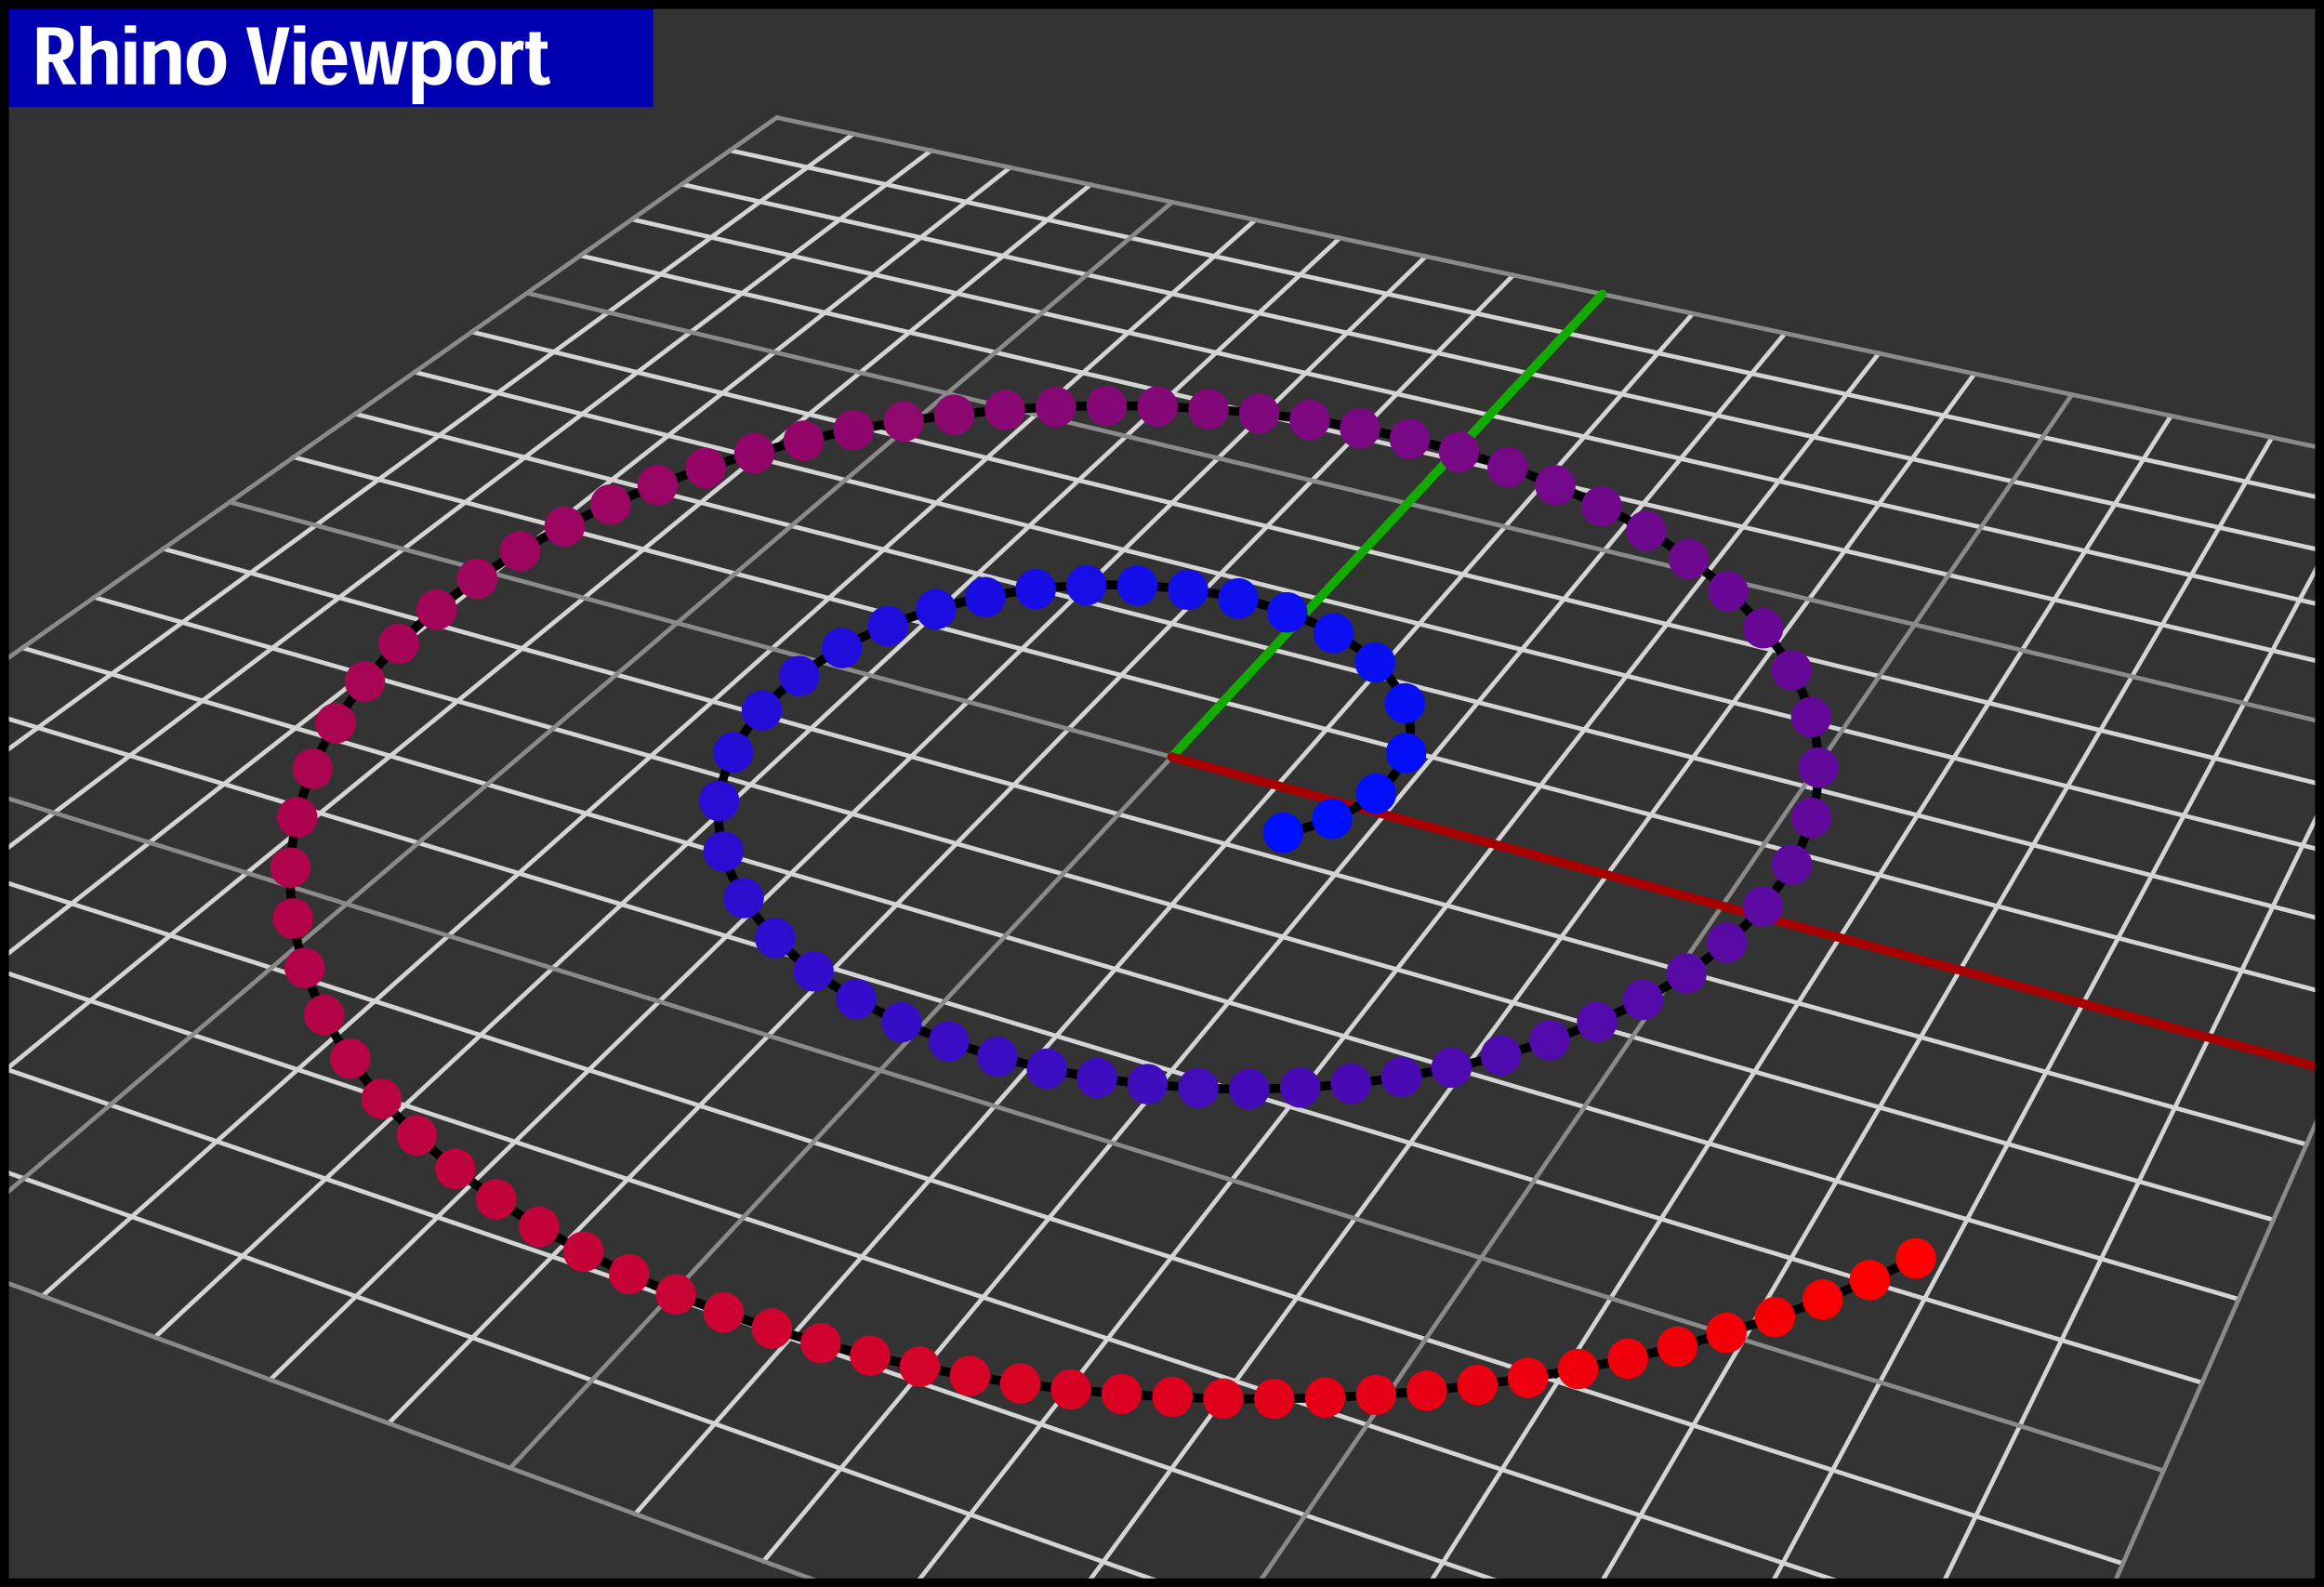 <?xml version="1.0" encoding="utf-8"?>
<!-- Generator: Adobe Illustrator 14.0.0, SVG Export Plug-In . SVG Version: 6.00 Build 43363)  -->
<!DOCTYPE svg PUBLIC "-//W3C//DTD SVG 1.1//EN" "http://www.w3.org/Graphics/SVG/1.1/DTD/svg11.dtd">
<svg version="1.1" xmlns="http://www.w3.org/2000/svg" xmlns:xlink="http://www.w3.org/1999/xlink" x="0px" y="0px"
	 width="521.28px" height="356px" viewBox="0 0 521.28 356" enable-background="new 0 0 521.28 356" xml:space="preserve">
<rect x="0" y="0" width="521.28" height="356" fill="#333333" stroke="none"/>
<g id="BackBuffer" display="none">
</g>
<g id="Viewport_x5F_BG">
	<g>
		
			<line fill-rule="evenodd" clip-rule="evenodd" fill="none" stroke="#D4D4D4" stroke-linecap="round" stroke-linejoin="round" x1="65.88" y1="102.53" x2="520.28" y2="222.29"/>
		
			<line fill-rule="evenodd" clip-rule="evenodd" fill="none" stroke="#D4D4D4" stroke-linecap="round" stroke-linejoin="round" x1="397.56" y1="354.91" x2="520.28" y2="126.19"/>
		
			<line fill-rule="evenodd" clip-rule="evenodd" fill="none" stroke="#D4D4D4" stroke-linecap="round" stroke-linejoin="round" x1="163.75" y1="33.73" x2="520.28" y2="111.62"/>
		
			<line fill-rule="evenodd" clip-rule="evenodd" fill="none" stroke="#D4D4D4" stroke-linecap="round" stroke-linejoin="round" x1="152.94" y1="41.33" x2="520.28" y2="123.34"/>
		
			<line fill-rule="evenodd" clip-rule="evenodd" fill="none" stroke="#D4D4D4" stroke-linecap="round" stroke-linejoin="round" x1="141.76" y1="49.19" x2="520.28" y2="135.58"/>
		
			<line fill-rule="evenodd" clip-rule="evenodd" fill="none" stroke="#D4D4D4" stroke-linecap="round" stroke-linejoin="round" x1="130.2" y1="57.32" x2="520.28" y2="148.38"/>
		
			<line fill-rule="evenodd" clip-rule="evenodd" fill="none" stroke="#D4D4D4" stroke-linecap="round" stroke-linejoin="round" x1="435.93" y1="354.91" x2="520.28" y2="181.841"/>
		
			<line fill-rule="evenodd" clip-rule="evenodd" fill="none" stroke="#D4D4D4" stroke-linecap="round" stroke-linejoin="round" x1="105.84" y1="74.44" x2="520.28" y2="175.82"/>
		
			<line fill-rule="evenodd" clip-rule="evenodd" fill="none" stroke="#D4D4D4" stroke-linecap="round" stroke-linejoin="round" x1="93" y1="83.46" x2="520.28" y2="190.551"/>
		
			<line fill-rule="evenodd" clip-rule="evenodd" fill="none" stroke="#D4D4D4" stroke-linecap="round" stroke-linejoin="round" x1="79.69" y1="92.82" x2="520.28" y2="206.021"/>
		
			<line fill-rule="evenodd" clip-rule="evenodd" fill="none" stroke="#D4D4D4" stroke-linecap="round" stroke-linejoin="round" x1="205.69" y1="354.91" x2="421.44" y2="79.25"/>
		
			<line fill-rule="evenodd" clip-rule="evenodd" fill="none" stroke="#D4D4D4" stroke-linecap="round" stroke-linejoin="round" x1="1" y1="218.06" x2="413.081" y2="354.91"/>
		
			<line fill-rule="evenodd" clip-rule="evenodd" fill="none" stroke="#D4D4D4" stroke-linecap="round" stroke-linejoin="round" x1="1" y1="239.66" x2="336.78" y2="354.91"/>
		
			<line fill-rule="evenodd" clip-rule="evenodd" fill="none" stroke="#D4D4D4" stroke-linecap="round" stroke-linejoin="round" x1="359.19" y1="354.91" x2="509.61" y2="98.11"/>
		
			<line fill-rule="evenodd" clip-rule="evenodd" fill="none" stroke="#D4D4D4" stroke-linecap="round" stroke-linejoin="round" x1="320.81" y1="354.91" x2="486.959" y2="93.27"/>
		
			<line fill-rule="evenodd" clip-rule="evenodd" fill="none" stroke="#D4D4D4" stroke-linecap="round" stroke-linejoin="round" x1="1" y1="262.75" x2="260.48" y2="354.91"/>
		
			<line fill-rule="evenodd" clip-rule="evenodd" fill="none" stroke="#D4D4D4" stroke-linecap="round" stroke-linejoin="round" x1="244.07" y1="354.91" x2="442.879" y2="83.84"/>
		
			<line fill-rule="evenodd" clip-rule="evenodd" fill="none" stroke="#D4D4D4" stroke-linecap="round" stroke-linejoin="round" x1="1" y1="160.96" x2="493.93" y2="310.12"/>
		
			<line fill-rule="evenodd" clip-rule="evenodd" fill="none" stroke="#D4D4D4" stroke-linecap="round" stroke-linejoin="round" x1="1" y1="240.15" x2="244.58" y2="41.42"/>
		
			<line fill-rule="evenodd" clip-rule="evenodd" fill="none" stroke="#D4D4D4" stroke-linecap="round" stroke-linejoin="round" x1="1" y1="214.48" x2="226.55" y2="37.57"/>
		
			<line fill-rule="evenodd" clip-rule="evenodd" fill="none" stroke="#D4D4D4" stroke-linecap="round" stroke-linejoin="round" x1="1" y1="190.721" x2="208.82" y2="33.77"/>
		
			<line fill-rule="evenodd" clip-rule="evenodd" fill="none" stroke="#D4D4D4" stroke-linecap="round" stroke-linejoin="round" x1="1" y1="197.83" x2="476.169" y2="350.671"/>
		
			<line fill-rule="evenodd" clip-rule="evenodd" fill="none" stroke="#D4D4D4" stroke-linecap="round" stroke-linejoin="round" x1="1" y1="168.66" x2="191.38" y2="30.04"/>
		
			<line fill-rule="evenodd" clip-rule="evenodd" fill="none" stroke="#D4D4D4" stroke-linecap="round" stroke-linejoin="round" x1="60.61" y1="309.44" x2="319.79" y2="57.51"/>
		
			<line fill-rule="evenodd" clip-rule="evenodd" fill="none" stroke="#D4D4D4" stroke-linecap="round" stroke-linejoin="round" x1="34.74" y1="299.921" x2="300.51" y2="53.38"/>
		
			<line fill-rule="evenodd" clip-rule="evenodd" fill="none" stroke="#D4D4D4" stroke-linecap="round" stroke-linejoin="round" x1="9.53" y1="290.65" x2="281.55" y2="49.33"/>
		
			<line fill-rule="evenodd" clip-rule="evenodd" fill="none" stroke="#D4D4D4" stroke-linecap="round" stroke-linejoin="round" x1="87.17" y1="319.221" x2="339.419" y2="61.71"/>
		
			<line fill-rule="evenodd" clip-rule="evenodd" fill="none" stroke="#D4D4D4" stroke-linecap="round" stroke-linejoin="round" x1="142.47" y1="339.57" x2="379.7" y2="70.33"/>
		
			<line fill-rule="evenodd" clip-rule="evenodd" fill="none" stroke="#D4D4D4" stroke-linecap="round" stroke-linejoin="round" x1="171.27" y1="350.16" x2="400.39" y2="74.75"/>
		
			<line fill-rule="evenodd" clip-rule="evenodd" fill="none" stroke="#D4D4D4" stroke-linecap="round" stroke-linejoin="round" x1="21.15" y1="133.97" x2="509.93" y2="273.601"/>
		
			<line fill-rule="evenodd" clip-rule="evenodd" fill="none" stroke="#D4D4D4" stroke-linecap="round" stroke-linejoin="round" x1="5.03" y1="145.3" x2="502.129" y2="291.391"/>
		
			<line fill-rule="evenodd" clip-rule="evenodd" fill="none" stroke="#D4D4D4" stroke-linecap="round" stroke-linejoin="round" x1="36.64" y1="123.08" x2="517.35" y2="256.671"/>
	</g>
	<g>
		
			<line fill-rule="evenodd" clip-rule="evenodd" fill="none" stroke="#8A8A8A" stroke-linecap="round" stroke-linejoin="round" x1="174.22" y1="26.37" x2="520.28" y2="100.39"/>
		
			<line fill-rule="evenodd" clip-rule="evenodd" fill="none" stroke="#8A8A8A" stroke-linecap="round" stroke-linejoin="round" x1="118.23" y1="65.73" x2="520.28" y2="161.78"/>
		
			<line fill-rule="evenodd" clip-rule="evenodd" fill="none" stroke="#8A8A8A" stroke-linecap="round" stroke-linejoin="round" x1="474.31" y1="354.91" x2="520.28" y2="249.98"/>
		
			<line fill-rule="evenodd" clip-rule="evenodd" fill="none" stroke="#8A8A8A" stroke-linecap="round" stroke-linejoin="round" x1="282.44" y1="354.91" x2="464.72" y2="88.51"/>
		
			<line fill-rule="evenodd" clip-rule="evenodd" fill="none" stroke="#8A8A8A" stroke-linecap="round" stroke-linejoin="round" x1="1" y1="287.51" x2="184.18" y2="354.91"/>
		
			<line fill-rule="evenodd" clip-rule="evenodd" fill="none" stroke="#8A8A8A" stroke-linecap="round" stroke-linejoin="round" x1="1" y1="267.96" x2="262.911" y2="45.34"/>
		
			<line fill-rule="evenodd" clip-rule="evenodd" fill="none" stroke="#8A8A8A" stroke-linecap="round" stroke-linejoin="round" x1="1" y1="178.83" x2="485.29" y2="329.851"/>
		
			<line fill-rule="evenodd" clip-rule="evenodd" fill="none" stroke="#8A8A8A" stroke-linecap="round" stroke-linejoin="round" x1="1" y1="148.13" x2="174.22" y2="26.37"/>
		
			<line fill-rule="evenodd" clip-rule="evenodd" fill="none" stroke="#8A8A8A" stroke-linecap="round" stroke-linejoin="round" x1="262.82" y1="169.77" x2="51.54" y2="112.61"/>
		
			<line fill-rule="evenodd" clip-rule="evenodd" fill="none" stroke="#8A8A8A" stroke-linecap="round" stroke-linejoin="round" x1="262.82" y1="169.77" x2="114.45" y2="329.25"/>
	</g>
	
		<line fill-rule="evenodd" clip-rule="evenodd" fill="none" stroke="#12AB00" stroke-width="2" stroke-linecap="round" stroke-linejoin="round" x1="359.379" y1="65.98" x2="262.82" y2="169.77"/>
	
		<line fill-rule="evenodd" clip-rule="evenodd" fill="none" stroke="#A80000" stroke-width="2" stroke-linecap="round" stroke-linejoin="round" x1="520.28" y1="239.421" x2="262.82" y2="169.77"/>
</g>
<g id="Viewport_x5F_MG">
	
		<path fill-rule="evenodd" clip-rule="evenodd" fill="none" stroke="#000000" stroke-width="2" stroke-linecap="round" stroke-linejoin="round" d="
		M429.73,282.221c-50.59,25.25-113.01,33.81-168.25,31.02c-32.39-1.63-63.29-6.77-94.15-17.15
		c-23.74-7.979-47.74-19.399-67.29-35.64c-12.63-10.5-23.93-23.46-30.16-39.12c-5-12.54-6.21-25.7-3.01-38.909
		c6.76-27.911,30.7-48.131,53.55-60.991c48.57-27.33,113.83-34.88,167.52-28.05c31.811,4.05,68.95,14.09,95.09,35.23
		c18.34,14.84,31.931,36.97,20.86,61.49c-4.63,10.24-12.601,18.57-21.34,25.159c-11.49,8.65-23.84,14.351-37.351,18.851
		c-30.1,10.02-64.939,12.38-96.149,8.05c-20.22-2.81-41.73-8.71-59.49-19.56c-11.3-6.9-22.93-16.88-26.99-30.641
		c-7.36-24.96,15.89-42.8,35.12-50.96c18.94-8.03,41.48-10.97,61.79-9.44c15.351,1.15,34.01,5.02,46.83,15.17
		c7.51,5.94,13.359,15.07,7.859,24.8c-5.149,9.141-17.189,13.59-26.339,15.24"/>
	<path fill-rule="evenodd" clip-rule="evenodd" fill="#FF0000" d="M425.21,282.34c-0.07-2.5,1.909-4.58,4.409-4.64
		c2.5-0.07,4.58,1.91,4.641,4.41c0.06,2.5-1.91,4.58-4.41,4.64S425.27,284.84,425.21,282.34z"/>
	<path fill-rule="evenodd" clip-rule="evenodd" fill="#FC0000" d="M414.86,287.2c0.07,2.49,2.15,4.471,4.65,4.41
		c2.5-0.06,4.47-2.15,4.409-4.64c-0.06-2.5-2.14-4.48-4.64-4.42C416.78,282.62,414.8,284.7,414.86,287.2z"/>
	<path fill-rule="evenodd" clip-rule="evenodd" fill="#FA0003" d="M404.32,291.58c0.06,2.5,2.141,4.479,4.641,4.42
		c2.5-0.07,4.47-2.149,4.409-4.649c-0.06-2.5-2.14-4.471-4.64-4.41C406.23,287,404.25,289.08,404.32,291.58z"/>
	<path fill-rule="evenodd" clip-rule="evenodd" fill="#F70005" d="M393.59,295.521c0.06,2.5,2.149,4.479,4.64,4.409
		c2.5-0.06,4.48-2.14,4.42-4.64c-0.069-2.5-2.149-4.47-4.649-4.41C395.51,290.94,393.53,293.021,393.59,295.521z"/>
	<path fill-rule="evenodd" clip-rule="evenodd" fill="#F50008" d="M382.72,299.03c0.06,2.5,2.14,4.479,4.64,4.41
		c2.5-0.061,4.48-2.14,4.42-4.64c-0.069-2.5-2.15-4.471-4.65-4.41C384.629,294.45,382.661,296.53,382.72,299.03z"/>
	<path fill-rule="evenodd" clip-rule="evenodd" fill="#F2000A" d="M371.72,302.13c0.06,2.5,2.149,4.471,4.64,4.41
		c2.5-0.06,4.48-2.14,4.42-4.64c-0.069-2.5-2.15-4.479-4.65-4.42C373.64,297.551,371.661,299.63,371.72,302.13z"/>
	<path fill-rule="evenodd" clip-rule="evenodd" fill="#F0000D" d="M360.62,304.83c0.061,2.5,2.15,4.479,4.641,4.41
		c2.5-0.061,4.479-2.14,4.42-4.64c-0.07-2.5-2.15-4.471-4.65-4.41C362.54,300.25,360.56,302.33,360.62,304.83z"/>
	<path fill-rule="evenodd" clip-rule="evenodd" fill="#F0000D" d="M349.44,307.16c0.061,2.5,2.141,4.47,4.641,4.41
		c2.5-0.061,4.47-2.141,4.409-4.641c-0.06-2.5-2.14-4.479-4.64-4.409C351.35,302.58,349.37,304.66,349.44,307.16z"/>
	<path fill-rule="evenodd" clip-rule="evenodd" fill="#ED000F" d="M338.18,309.12c0.06,2.5,2.15,4.48,4.64,4.42
		c2.5-0.069,4.48-2.149,4.42-4.649c-0.07-2.5-2.149-4.47-4.649-4.41C340.1,304.54,338.12,306.62,338.18,309.12z"/>
	<path fill-rule="evenodd" clip-rule="evenodd" fill="#EB0012" d="M326.87,310.74c0.061,2.5,2.141,4.47,4.641,4.41
		s4.479-2.141,4.42-4.641c-0.07-2.5-2.15-4.479-4.65-4.42C328.78,306.16,326.81,308.24,326.87,310.74z"/>
	<path fill-rule="evenodd" clip-rule="evenodd" fill="#E80014" d="M315.52,312.01c0.061,2.5,2.141,4.471,4.641,4.411
		c2.5-0.061,4.469-2.141,4.409-4.641s-2.14-4.479-4.64-4.41C317.43,307.43,315.45,309.51,315.52,312.01z"/>
	<path fill-rule="evenodd" clip-rule="evenodd" fill="#E60017" d="M304.129,312.94c0.061,2.5,2.141,4.48,4.641,4.42
		c2.5-0.07,4.48-2.15,4.42-4.65c-0.07-2.5-2.15-4.47-4.65-4.409C306.04,308.36,304.07,310.44,304.129,312.94z"/>
	<path fill-rule="evenodd" clip-rule="evenodd" fill="#E60017" d="M292.72,313.551c0.061,2.5,2.14,4.479,4.64,4.42
		c2.5-0.07,4.48-2.15,4.421-4.65c-0.07-2.5-2.151-4.47-4.651-4.41C294.629,308.971,292.661,311.051,292.72,313.551z"/>
	<path fill-rule="evenodd" clip-rule="evenodd" fill="#E30019" d="M281.3,313.841c0.06,2.5,2.14,4.469,4.64,4.409
		s4.479-2.14,4.41-4.64c-0.061-2.5-2.14-4.48-4.64-4.42C283.21,309.26,281.24,311.341,281.3,313.841z"/>
	<path fill-rule="evenodd" clip-rule="evenodd" fill="#E0001C" d="M269.87,313.801c0.07,2.5,2.15,4.47,4.65,4.409
		c2.5-0.06,4.47-2.14,4.41-4.64c-0.061-2.5-2.141-4.479-4.641-4.42C271.79,309.221,269.81,311.301,269.87,313.801z"/>
	<path fill-rule="evenodd" clip-rule="evenodd" fill="#DE001F" d="M258.45,313.43c0.07,2.5,2.15,4.471,4.65,4.411
		c2.5-0.061,4.47-2.141,4.41-4.641c-0.061-2.5-2.141-4.479-4.641-4.42C260.37,308.851,258.39,310.93,258.45,313.43z"/>
	<path fill-rule="evenodd" clip-rule="evenodd" fill="#DB0021" d="M247.05,312.74c0.06,2.5,2.14,4.48,4.64,4.41
		c2.5-0.06,4.48-2.141,4.42-4.641c-0.07-2.5-2.15-4.47-4.65-4.409C248.96,308.16,246.99,310.24,247.05,312.74z"/>
	<path fill-rule="evenodd" clip-rule="evenodd" fill="#D90024" d="M235.67,311.74c0.06,2.5,2.14,4.48,4.64,4.41
		c2.5-0.06,4.48-2.141,4.41-4.641c-0.06-2.5-2.14-4.479-4.64-4.409C237.58,307.16,235.61,309.24,235.67,311.74z"/>
	<path fill-rule="evenodd" clip-rule="evenodd" fill="#D90324" d="M224.32,310.4c0.06,2.5,2.15,4.479,4.64,4.409
		c2.5-0.06,4.48-2.139,4.42-4.639c-0.07-2.5-2.15-4.48-4.65-4.411C226.24,305.82,224.26,307.9,224.32,310.4z"/>
	<path fill-rule="evenodd" clip-rule="evenodd" fill="#D60326" d="M213.02,308.7c0.07,2.5,2.15,4.479,4.65,4.42
		c2.5-0.069,4.47-2.149,4.41-4.649s-2.14-4.471-4.64-4.411C214.94,304.12,212.96,306.2,213.02,308.7z"/>
	<path fill-rule="evenodd" clip-rule="evenodd" fill="#D40329" d="M201.79,306.63c0.06,2.5,2.14,4.48,4.64,4.421
		c2.5-0.07,4.48-2.15,4.41-4.65c-0.06-2.5-2.14-4.471-4.64-4.41S201.72,304.13,201.79,306.63z"/>
	<path fill-rule="evenodd" clip-rule="evenodd" fill="#D1032B" d="M190.63,304.18c0.06,2.5,2.14,4.48,4.64,4.411
		c2.5-0.061,4.48-2.141,4.41-4.641c-0.06-2.5-2.14-4.479-4.64-4.41C192.54,299.601,190.57,301.68,190.63,304.18z"/>
	<path fill-rule="evenodd" clip-rule="evenodd" fill="#CF032E" d="M179.56,301.34c0.07,2.5,2.15,4.47,4.65,4.41s4.47-2.14,4.41-4.64
		s-2.14-4.48-4.64-4.42C181.48,296.76,179.5,298.84,179.56,301.34z"/>
	<path fill-rule="evenodd" clip-rule="evenodd" fill="#CF032E" d="M168.61,298.101c0.06,2.5,2.14,4.479,4.64,4.409
		c2.5-0.06,4.48-2.14,4.41-4.64c-0.06-2.5-2.14-4.479-4.64-4.41C170.52,293.521,168.54,295.601,168.61,298.101z"/>
	<path fill-rule="evenodd" clip-rule="evenodd" fill="#CC0333" d="M157.78,294.471c0.06,2.489,2.14,4.47,4.64,4.409
		c2.5-0.06,4.47-2.149,4.41-4.64c-0.06-2.5-2.14-4.48-4.64-4.42C159.69,289.891,157.71,291.971,157.78,294.471z"/>
	<path fill-rule="evenodd" clip-rule="evenodd" fill="#C90333" d="M147.1,290.41c0.06,2.49,2.14,4.47,4.64,4.41
		c2.5-0.061,4.48-2.149,4.41-4.641c-0.06-2.5-2.14-4.479-4.64-4.42C149.01,285.83,147.03,287.91,147.1,290.41z"/>
	<path fill-rule="evenodd" clip-rule="evenodd" fill="#C70336" d="M136.61,285.87c0.06,2.5,2.14,4.48,4.64,4.42
		c2.5-0.069,4.48-2.149,4.41-4.649c-0.06-2.49-2.14-4.47-4.64-4.41S136.54,283.38,136.61,285.87z"/>
	<path fill-rule="evenodd" clip-rule="evenodd" fill="#C40338" d="M126.35,280.84c0.07,2.5,2.15,4.47,4.65,4.41s4.47-2.14,4.41-4.64
		s-2.14-4.48-4.64-4.41C128.27,276.26,126.29,278.34,126.35,280.84z"/>
	<path fill-rule="evenodd" clip-rule="evenodd" fill="#C2033B" d="M116.39,275.26c0.06,2.49,2.14,4.471,4.64,4.411
		c2.5-0.061,4.48-2.15,4.41-4.641c-0.06-2.5-2.14-4.479-4.64-4.42C118.3,270.68,116.32,272.76,116.39,275.26z"/>
	<path fill-rule="evenodd" clip-rule="evenodd" fill="#C2033B" d="M106.78,269.08c0.06,2.5,2.14,4.479,4.64,4.41
		c2.5-0.061,4.47-2.14,4.41-4.64s-2.14-4.471-4.64-4.41C108.69,264.5,106.71,266.58,106.78,269.08z"/>
	<path fill-rule="evenodd" clip-rule="evenodd" fill="#BF033D" d="M97.61,262.271c0.06,2.5,2.14,4.479,4.64,4.409
		c2.5-0.06,4.47-2.14,4.41-4.64s-2.14-4.48-4.64-4.41C99.52,257.69,97.54,259.771,97.61,262.271z"/>
	<path fill-rule="evenodd" clip-rule="evenodd" fill="#BD0340" d="M88.98,254.78c0.06,2.5,2.14,4.479,4.64,4.42
		c2.5-0.07,4.48-2.149,4.41-4.649c-0.06-2.491-2.14-4.471-4.64-4.41C90.89,250.2,88.91,252.29,88.98,254.78z"/>
	<path fill-rule="evenodd" clip-rule="evenodd" fill="#BA0342" d="M81.05,246.56c0.06,2.5,2.14,4.48,4.64,4.421
		c2.5-0.07,4.48-2.15,4.42-4.65c-0.07-2.49-2.15-4.47-4.65-4.409C82.96,241.98,80.99,244.07,81.05,246.56z"/>
	<path fill-rule="evenodd" clip-rule="evenodd" fill="#B80345" d="M74.04,237.551c0.06,2.5,2.14,4.479,4.64,4.409
		c2.5-0.06,4.47-2.14,4.41-4.64c-0.06-2.5-2.14-4.47-4.64-4.41C75.95,232.971,73.97,235.051,74.04,237.551z"/>
	<path fill-rule="evenodd" clip-rule="evenodd" fill="#B50347" d="M68.19,227.74c0.07,2.5,2.15,4.48,4.65,4.42
		c2.5-0.07,4.47-2.15,4.41-4.65s-2.14-4.47-4.64-4.409C70.11,223.16,68.13,225.24,68.19,227.74z"/>
	<path fill-rule="evenodd" clip-rule="evenodd" fill="#B3034A" d="M63.81,217.2c0.07,2.5,2.15,4.479,4.65,4.42
		c2.49-0.069,4.47-2.149,4.41-4.649s-2.15-4.471-4.64-4.411C65.73,212.62,63.75,214.7,63.81,217.2z"/>
	<path fill-rule="evenodd" clip-rule="evenodd" fill="#B3034A" d="M61.2,206.091c0.07,2.5,2.15,4.479,4.65,4.419
		c2.49-0.069,4.47-2.149,4.41-4.649c-0.06-2.49-2.15-4.47-4.64-4.41C63.12,201.51,61.14,203.601,61.2,206.091z"/>
	<path fill-rule="evenodd" clip-rule="evenodd" fill="#B0034C" d="M60.62,194.7c0.06,2.5,2.14,4.479,4.64,4.41
		c2.5-0.06,4.48-2.14,4.42-4.64c-0.07-2.5-2.15-4.48-4.65-4.411C62.53,190.12,60.56,192.2,60.62,194.7z"/>
	<path fill-rule="evenodd" clip-rule="evenodd" fill="#AD034F" d="M62.14,183.391c0.06,2.5,2.14,4.479,4.64,4.419
		c2.5-0.069,4.48-2.149,4.42-4.649c-0.07-2.5-2.15-4.47-4.65-4.41C64.05,178.81,62.08,180.891,62.14,183.391z"/>
	<path fill-rule="evenodd" clip-rule="evenodd" fill="#AB0552" d="M65.61,172.52c0.06,2.5,2.14,4.48,4.64,4.41
		c2.5-0.06,4.48-2.14,4.41-4.64c-0.06-2.5-2.14-4.48-4.64-4.41C67.52,167.94,65.55,170.02,65.61,172.52z"/>
	<path fill-rule="evenodd" clip-rule="evenodd" fill="#AB0552" d="M70.77,162.34c0.06,2.5,2.14,4.47,4.64,4.41
		c2.5-0.06,4.48-2.14,4.42-4.64c-0.07-2.5-2.15-4.48-4.65-4.41C72.68,157.76,70.71,159.84,70.77,162.34z"/>
	<path fill-rule="evenodd" clip-rule="evenodd" fill="#A80554" d="M77.32,152.98c0.06,2.5,2.14,4.48,4.64,4.42
		c2.5-0.07,4.47-2.15,4.41-4.65c-0.06-2.49-2.14-4.47-4.64-4.41S77.25,150.49,77.32,152.98z"/>
	<path fill-rule="evenodd" clip-rule="evenodd" fill="#A60557" d="M84.95,144.49c0.06,2.5,2.14,4.48,4.64,4.41
		c2.5-0.06,4.48-2.14,4.41-4.64c-0.06-2.5-2.14-4.48-4.64-4.41C86.86,139.91,84.88,141.99,84.95,144.49z"/>
	<path fill-rule="evenodd" clip-rule="evenodd" fill="#A30559" d="M93.41,136.82c0.07,2.5,2.15,4.48,4.65,4.42
		c2.5-0.07,4.47-2.15,4.41-4.65s-2.14-4.47-4.64-4.41S93.35,134.32,93.41,136.82z"/>
	<path fill-rule="evenodd" clip-rule="evenodd" fill="#A1055C" d="M102.52,129.92c0.06,2.5,2.14,4.48,4.64,4.42
		c2.5-0.07,4.48-2.15,4.41-4.65c-0.06-2.5-2.14-4.47-4.64-4.41S102.45,127.42,102.52,129.92z"/>
	<path fill-rule="evenodd" clip-rule="evenodd" fill="#9E055E" d="M112.12,123.73c0.06,2.5,2.14,4.48,4.64,4.42
		c2.5-0.07,4.48-2.15,4.41-4.65c-0.06-2.5-2.14-4.47-4.64-4.41S112.05,121.23,112.12,123.73z"/>
	<path fill-rule="evenodd" clip-rule="evenodd" fill="#9C0561" d="M122.11,118.2c0.07,2.5,2.15,4.48,4.65,4.42
		c2.49-0.07,4.47-2.15,4.41-4.65s-2.15-4.47-4.64-4.41C124.03,113.62,122.05,115.7,122.11,118.2z"/>
	<path fill-rule="evenodd" clip-rule="evenodd" fill="#9C0561" d="M132.42,113.27c0.06,2.5,2.14,4.48,4.64,4.41
		c2.5-0.06,4.48-2.14,4.41-4.64c-0.06-2.5-2.14-4.48-4.64-4.41C134.33,108.69,132.35,110.77,132.42,113.27z"/>
	<path fill-rule="evenodd" clip-rule="evenodd" fill="#990563" d="M142.98,108.91c0.06,2.5,2.14,4.48,4.64,4.41
		c2.5-0.06,4.48-2.14,4.41-4.64c-0.06-2.5-2.14-4.47-4.64-4.41C144.89,104.33,142.91,106.41,142.98,108.91z"/>
	<path fill-rule="evenodd" clip-rule="evenodd" fill="#960566" d="M153.74,105.09c0.07,2.5,2.15,4.47,4.65,4.41
		c2.49-0.06,4.47-2.14,4.41-4.64c-0.06-2.5-2.15-4.48-4.64-4.42C155.66,100.51,153.68,102.59,153.74,105.09z"/>
	<path fill-rule="evenodd" clip-rule="evenodd" fill="#940569" d="M164.68,101.77c0.06,2.5,2.14,4.48,4.64,4.42
		c2.5-0.07,4.47-2.15,4.41-4.65s-2.14-4.47-4.64-4.41S164.61,99.27,164.68,101.77z"/>
	<path fill-rule="evenodd" clip-rule="evenodd" fill="#940569" d="M175.74,98.94c0.07,2.5,2.15,4.48,4.65,4.41
		c2.5-0.06,4.47-2.14,4.41-4.64c-0.06-2.5-2.14-4.48-4.64-4.41C177.66,94.36,175.68,96.44,175.74,98.94z"/>
	<path fill-rule="evenodd" clip-rule="evenodd" fill="#8F056E" d="M186.92,96.57c0.06,2.5,2.14,4.48,4.64,4.41
		c2.5-0.06,4.48-2.14,4.42-4.64c-0.07-2.5-2.15-4.48-4.65-4.41C188.83,91.99,186.86,94.07,186.92,96.57z"/>
	<path fill-rule="evenodd" clip-rule="evenodd" fill="#8F086E" d="M198.18,94.64c0.06,2.5,2.15,4.48,4.64,4.42
		c2.5-0.07,4.48-2.15,4.42-4.65c-0.07-2.5-2.15-4.47-4.65-4.41C200.1,90.06,198.12,92.14,198.18,94.64z"/>
	<path fill-rule="evenodd" clip-rule="evenodd" fill="#8C0870" d="M209.51,93.15c0.06,2.5,2.14,4.47,4.64,4.41s4.48-2.14,4.41-4.64
		c-0.06-2.5-2.14-4.48-4.64-4.42C211.42,88.57,209.44,90.65,209.51,93.15z"/>
	<path fill-rule="evenodd" clip-rule="evenodd" fill="#8A0873" d="M220.88,92.07c0.06,2.5,2.15,4.47,4.64,4.41
		c2.5-0.06,4.48-2.14,4.42-4.64c-0.07-2.5-2.15-4.48-4.65-4.41C222.8,87.49,220.82,89.57,220.88,92.07z"/>
	<path fill-rule="evenodd" clip-rule="evenodd" fill="#870875" d="M232.29,91.4c0.06,2.5,2.14,4.48,4.64,4.41
		c2.5-0.06,4.48-2.14,4.41-4.64c-0.06-2.5-2.14-4.48-4.64-4.41C234.2,86.82,232.22,88.9,232.29,91.4z"/>
	<path fill-rule="evenodd" clip-rule="evenodd" fill="#850878" d="M243.71,91.14c0.06,2.5,2.14,4.47,4.64,4.41s4.48-2.14,4.42-4.64
		c-0.07-2.5-2.15-4.48-4.65-4.41C245.62,86.56,243.65,88.64,243.71,91.14z"/>
	<path fill-rule="evenodd" clip-rule="evenodd" fill="#850878" d="M255.13,91.29c0.07,2.5,2.15,4.47,4.65,4.41
		c2.5-0.06,4.47-2.14,4.41-4.64s-2.14-4.48-4.64-4.42C257.05,86.71,255.07,88.79,255.13,91.29z"/>
	<path fill-rule="evenodd" clip-rule="evenodd" fill="#82087A" d="M266.54,91.86c0.07,2.5,2.15,4.47,4.65,4.41
		c2.5-0.06,4.471-2.14,4.41-4.64s-2.14-4.48-4.64-4.41C268.46,87.28,266.48,89.36,266.54,91.86z"/>
	<path fill-rule="evenodd" clip-rule="evenodd" fill="#80087D" d="M277.93,92.86c0.06,2.5,2.14,4.47,4.64,4.41
		c2.5-0.06,4.47-2.14,4.41-4.64c-0.061-2.5-2.14-4.48-4.64-4.42C279.84,88.28,277.86,90.36,277.93,92.86z"/>
	<path fill-rule="evenodd" clip-rule="evenodd" fill="#7D0880" d="M289.26,94.3c0.06,2.5,2.14,4.48,4.64,4.42
		c2.5-0.07,4.479-2.15,4.41-4.65c-0.06-2.5-2.141-4.47-4.641-4.41S289.2,91.8,289.26,94.3z"/>
	<path fill-rule="evenodd" clip-rule="evenodd" fill="#7A0882" d="M300.52,96.21c0.07,2.5,2.149,4.47,4.649,4.41
		c2.491-0.06,4.471-2.14,4.411-4.64c-0.061-2.5-2.15-4.48-4.641-4.42C302.44,91.63,300.46,93.71,300.52,96.21z"/>
	<path fill-rule="evenodd" clip-rule="evenodd" fill="#780885" d="M311.7,98.58c0.061,2.5,2.141,4.48,4.641,4.41
		c2.5-0.06,4.479-2.14,4.41-4.64c-0.061-2.5-2.141-4.47-4.641-4.41C313.61,94,311.64,96.08,311.7,98.58z"/>
	<path fill-rule="evenodd" clip-rule="evenodd" fill="#780885" d="M322.75,101.46c0.069,2.5,2.149,4.48,4.649,4.42
		c2.49-0.07,4.47-2.15,4.41-4.65s-2.149-4.47-4.641-4.41C324.669,96.88,322.69,98.96,322.75,101.46z"/>
	<path fill-rule="evenodd" clip-rule="evenodd" fill="#750887" d="M333.65,104.9c0.061,2.5,2.14,4.48,4.64,4.41
		c2.5-0.06,4.48-2.14,4.41-4.64c-0.06-2.5-2.14-4.48-4.64-4.41C335.56,100.32,333.59,102.4,333.65,104.9z"/>
	<path fill-rule="evenodd" clip-rule="evenodd" fill="#73088A" d="M344.331,108.95c0.06,2.5,2.14,4.48,4.64,4.41
		c2.5-0.06,4.479-2.14,4.42-4.64c-0.07-2.5-2.15-4.48-4.65-4.41C346.24,104.37,344.27,106.45,344.331,108.95z"/>
	<path fill-rule="evenodd" clip-rule="evenodd" fill="#70088C" d="M354.73,113.68c0.06,2.5,2.14,4.47,4.64,4.41s4.48-2.14,4.41-4.64
		c-0.06-2.5-2.14-4.48-4.64-4.42C356.64,109.1,354.669,111.18,354.73,113.68z"/>
	<path fill-rule="evenodd" clip-rule="evenodd" fill="#6E088F" d="M364.75,119.16c0.06,2.5,2.14,4.48,4.64,4.41
		c2.5-0.06,4.479-2.14,4.42-4.64c-0.07-2.5-2.149-4.48-4.649-4.41C366.661,114.58,364.69,116.66,364.75,119.16z"/>
	<path fill-rule="evenodd" clip-rule="evenodd" fill="#6E088F" d="M374.27,125.47c0.061,2.5,2.141,4.48,4.641,4.42
		c2.5-0.07,4.479-2.15,4.409-4.65c-0.06-2.49-2.14-4.47-4.64-4.41S374.2,122.98,374.27,125.47z"/>
	<path fill-rule="evenodd" clip-rule="evenodd" fill="#690894" d="M383.1,132.71c0.069,2.5,2.15,4.47,4.65,4.41s4.47-2.14,4.41-4.64
		c-0.061-2.5-2.141-4.48-4.641-4.41C385.02,128.13,383.04,130.21,383.1,132.71z"/>
	<path fill-rule="evenodd" clip-rule="evenodd" fill="#690894" d="M390.94,141.01c0.061,2.5,2.15,4.47,4.641,4.41
		c2.5-0.06,4.479-2.14,4.42-4.64c-0.07-2.5-2.15-4.48-4.65-4.41C392.86,136.43,390.879,138.51,390.94,141.01z"/>
	<path fill-rule="evenodd" clip-rule="evenodd" fill="#660896" d="M397.36,150.44c0.06,2.5,2.141,4.48,4.641,4.42
		c2.5-0.07,4.479-2.15,4.41-4.65c-0.061-2.5-2.141-4.47-4.641-4.41S397.29,147.94,397.36,150.44z"/>
	<path fill-rule="evenodd" clip-rule="evenodd" fill="#630899" d="M401.74,160.97c0.061,2.5,2.14,4.47,4.64,4.41
		s4.48-2.14,4.41-4.64c-0.06-2.5-2.14-4.48-4.64-4.41C403.65,156.39,401.68,158.47,401.74,160.97z"/>
	<path fill-rule="evenodd" clip-rule="evenodd" fill="#610A9C" d="M403.35,172.24c0.061,2.5,2.14,4.48,4.64,4.42
		c2.5-0.07,4.48-2.15,4.421-4.65c-0.07-2.49-2.15-4.47-4.65-4.41S403.29,169.75,403.35,172.24z"/>
	<path fill-rule="evenodd" clip-rule="evenodd" fill="#610A9C" d="M401.8,183.53c0.06,2.5,2.14,4.47,4.64,4.41
		c2.5-0.061,4.479-2.14,4.41-4.64c-0.061-2.5-2.14-4.48-4.64-4.42C403.71,178.95,401.73,181.03,401.8,183.53z"/>
	<path fill-rule="evenodd" clip-rule="evenodd" fill="#5E0A9E" d="M397.419,194.051c0.061,2.5,2.15,4.479,4.641,4.42
		c2.5-0.07,4.479-2.15,4.42-4.65c-0.069-2.5-2.149-4.47-4.649-4.41C399.34,189.471,397.36,191.551,397.419,194.051z"/>
	<path fill-rule="evenodd" clip-rule="evenodd" fill="#5C0AA1" d="M390.89,203.4c0.06,2.5,2.14,4.479,4.64,4.42
		c2.5-0.07,4.48-2.149,4.41-4.649c-0.061-2.491-2.14-4.471-4.64-4.411C392.8,198.82,390.82,200.91,390.89,203.4z"/>
	<path fill-rule="evenodd" clip-rule="evenodd" fill="#590AA3" d="M382.831,211.49c0.069,2.5,2.149,4.48,4.649,4.41
		c2.49-0.06,4.47-2.141,4.41-4.641s-2.15-4.479-4.64-4.409C384.75,206.91,382.77,208.99,382.831,211.49z"/>
	<path fill-rule="evenodd" clip-rule="evenodd" fill="#570AA6" d="M373.76,218.421c0.06,2.5,2.14,4.479,4.64,4.42
		c2.5-0.07,4.479-2.15,4.41-4.65c-0.06-2.5-2.141-4.47-4.641-4.41C375.669,213.841,373.7,215.921,373.76,218.421z"/>
	<path fill-rule="evenodd" clip-rule="evenodd" fill="#540AA8" d="M363.99,224.351c0.07,2.489,2.15,4.47,4.65,4.409
		c2.5-0.06,4.47-2.149,4.41-4.64c-0.061-2.5-2.14-4.479-4.64-4.42C365.911,219.771,363.93,221.851,363.99,224.351z"/>
	<path fill-rule="evenodd" clip-rule="evenodd" fill="#520AAB" d="M353.7,229.301c0.07,2.5,2.15,4.479,4.65,4.42
		c2.5-0.07,4.47-2.15,4.41-4.65c-0.061-2.5-2.141-4.47-4.641-4.41C355.62,224.721,353.64,226.801,353.7,229.301z"/>
	<path fill-rule="evenodd" clip-rule="evenodd" fill="#520AAB" d="M343.05,233.421c0.06,2.489,2.14,4.47,4.64,4.409
		c2.5-0.06,4.479-2.15,4.41-4.64c-0.061-2.5-2.14-4.48-4.64-4.42C344.96,228.84,342.98,230.921,343.05,233.421z"/>
	<path fill-rule="evenodd" clip-rule="evenodd" fill="#4F0AAD" d="M332.14,236.83c0.07,2.49,2.149,4.471,4.649,4.41
		s4.471-2.15,4.41-4.64c-0.06-2.5-2.14-4.48-4.64-4.421C334.06,232.25,332.081,234.33,332.14,236.83z"/>
	<path fill-rule="evenodd" clip-rule="evenodd" fill="#4C0AB0" d="M321.05,239.56c0.06,2.491,2.14,4.471,4.64,4.411
		c2.5-0.061,4.479-2.15,4.42-4.641c-0.07-2.5-2.149-4.479-4.649-4.42C322.96,234.98,320.99,237.06,321.05,239.56z"/>
	<path fill-rule="evenodd" clip-rule="evenodd" fill="#4A0AB3" d="M309.82,241.65c0.06,2.5,2.141,4.47,4.641,4.409
		c2.5-0.06,4.479-2.139,4.409-4.639c-0.06-2.5-2.14-4.48-4.64-4.421C311.73,237.07,309.76,239.15,309.82,241.65z"/>
	<path fill-rule="evenodd" clip-rule="evenodd" fill="#4A0AB3" d="M298.49,243.13c0.061,2.5,2.15,4.471,4.64,4.41
		c2.5-0.06,4.48-2.14,4.421-4.64c-0.07-2.5-2.15-4.479-4.65-4.42C300.411,238.551,298.43,240.63,298.49,243.13z"/>
	<path fill-rule="evenodd" clip-rule="evenodd" fill="#470AB5" d="M287.1,244.021c0.069,2.5,2.15,4.479,4.65,4.42
		c2.489-0.07,4.47-2.15,4.41-4.65c-0.061-2.489-2.15-4.47-4.641-4.41C289.02,239.44,287.04,241.53,287.1,244.021z"/>
	<path fill-rule="evenodd" clip-rule="evenodd" fill="#450AB8" d="M275.68,244.351c0.07,2.5,2.15,4.47,4.65,4.409
		c2.489-0.06,4.47-2.14,4.409-4.64c-0.06-2.5-2.149-4.479-4.64-4.42C277.6,239.771,275.62,241.851,275.68,244.351z"/>
	<path fill-rule="evenodd" clip-rule="evenodd" fill="#420DBA" d="M264.26,244.101c0.06,2.5,2.14,4.47,4.64,4.409
		c2.5-0.06,4.479-2.14,4.42-4.64c-0.069-2.5-2.15-4.479-4.65-4.42C266.169,239.521,264.2,241.601,264.26,244.101z"/>
	<path fill-rule="evenodd" clip-rule="evenodd" fill="#400DBD" d="M252.87,243.271c0.06,2.5,2.14,4.47,4.64,4.409
		c2.5-0.06,4.479-2.14,4.409-4.64c-0.06-2.5-2.139-4.48-4.639-4.42C254.78,238.69,252.8,240.771,252.87,243.271z"/>
	<path fill-rule="evenodd" clip-rule="evenodd" fill="#3D0DBF" d="M241.53,241.84c0.07,2.5,2.15,4.48,4.65,4.41
		c2.49-0.06,4.47-2.14,4.41-4.64c-0.06-2.5-2.15-4.48-4.64-4.41C243.45,237.26,241.47,239.34,241.53,241.84z"/>
	<path fill-rule="evenodd" clip-rule="evenodd" fill="#3B0DC2" d="M230.29,239.801c0.07,2.489,2.15,4.47,4.65,4.409
		c2.49-0.06,4.47-2.15,4.41-4.64c-0.06-2.5-2.15-4.48-4.64-4.42C232.21,235.221,230.23,237.301,230.29,239.801z"/>
	<path fill-rule="evenodd" clip-rule="evenodd" fill="#3B0DC2" d="M219.19,237.09c0.07,2.5,2.15,4.48,4.65,4.41
		c2.5-0.06,4.47-2.14,4.41-4.64s-2.14-4.48-4.64-4.41C221.11,232.51,219.13,234.59,219.19,237.09z"/>
	<path fill-rule="evenodd" clip-rule="evenodd" fill="#380DC4" d="M208.3,233.65c0.06,2.5,2.14,4.479,4.64,4.409
		c2.5-0.06,4.48-2.139,4.42-4.639c-0.07-2.5-2.15-4.48-4.65-4.411C210.21,229.07,208.24,231.15,208.3,233.65z"/>
	<path fill-rule="evenodd" clip-rule="evenodd" fill="#360DC7" d="M197.71,229.38c0.06,2.5,2.14,4.48,4.64,4.421
		c2.5-0.07,4.47-2.15,4.41-4.65s-2.14-4.471-4.64-4.41S197.64,226.88,197.71,229.38z"/>
	<path fill-rule="evenodd" clip-rule="evenodd" fill="#330DC9" d="M187.53,224.19c0.07,2.5,2.15,4.48,4.65,4.41
		c2.5-0.061,4.47-2.141,4.41-4.641c-0.06-2.5-2.14-4.479-4.64-4.409C189.45,219.61,187.47,221.69,187.53,224.19z"/>
	<path fill-rule="evenodd" clip-rule="evenodd" fill="#330DCC" d="M177.96,217.971c0.06,2.489,2.14,4.47,4.64,4.409
		c2.5-0.06,4.48-2.149,4.42-4.64c-0.07-2.5-2.15-4.48-4.65-4.42C179.87,213.391,177.9,215.471,177.96,217.971z"/>
	<path fill-rule="evenodd" clip-rule="evenodd" fill="#2E0DCF" d="M169.33,210.5c0.06,2.49,2.14,4.471,4.64,4.41
		c2.5-0.06,4.48-2.15,4.42-4.64c-0.07-2.5-2.15-4.48-4.65-4.42C171.24,205.921,169.27,208,169.33,210.5z"/>
	<path fill-rule="evenodd" clip-rule="evenodd" fill="#2E0DCF" d="M162.28,201.54c0.06,2.49,2.15,4.47,4.64,4.41
		c2.5-0.06,4.48-2.149,4.42-4.641c-0.07-2.5-2.15-4.479-4.65-4.419C164.2,196.96,162.22,199.04,162.28,201.54z"/>
	<path fill-rule="evenodd" clip-rule="evenodd" fill="#2B0DD1" d="M157.76,191.08c0.07,2.5,2.15,4.479,4.65,4.42
		c2.5-0.07,4.47-2.149,4.41-4.649c-0.06-2.49-2.14-4.471-4.64-4.41C159.68,186.5,157.7,188.591,157.76,191.08z"/>
	<path fill-rule="evenodd" clip-rule="evenodd" fill="#290DD4" d="M156.79,179.76c0.06,2.5,2.15,4.48,4.64,4.411
		c2.5-0.061,4.48-2.141,4.42-4.641c-0.07-2.5-2.15-4.47-4.65-4.41C158.71,175.18,156.73,177.26,156.79,179.76z"/>
	<path fill-rule="evenodd" clip-rule="evenodd" fill="#260DD6" d="M159.95,168.85c0.07,2.5,2.15,4.47,4.65,4.41
		c2.49-0.06,4.47-2.14,4.41-4.64s-2.15-4.48-4.64-4.42C161.87,164.27,159.89,166.35,159.95,168.85z"/>
	<path fill-rule="evenodd" clip-rule="evenodd" fill="#240DD9" d="M166.37,159.44c0.07,2.5,2.15,4.47,4.65,4.41s4.47-2.14,4.41-4.64
		s-2.14-4.48-4.64-4.41C168.29,154.86,166.31,156.94,166.37,159.44z"/>
	<path fill-rule="evenodd" clip-rule="evenodd" fill="#240DD9" d="M174.77,151.71c0.06,2.5,2.14,4.48,4.64,4.42
		c2.5-0.07,4.48-2.15,4.41-4.65c-0.06-2.5-2.14-4.47-4.64-4.41S174.7,149.21,174.77,151.71z"/>
	<path fill-rule="evenodd" clip-rule="evenodd" fill="#210DDB" d="M184.32,145.46c0.06,2.5,2.14,4.47,4.64,4.41s4.48-2.14,4.41-4.64
		c-0.06-2.5-2.14-4.48-4.64-4.42C186.23,140.88,184.25,142.96,184.32,145.46z"/>
	<path fill-rule="evenodd" clip-rule="evenodd" fill="#1F0DDE" d="M194.61,140.52c0.07,2.5,2.15,4.48,4.65,4.41
		c2.5-0.06,4.47-2.14,4.41-4.64s-2.14-4.48-4.64-4.41C196.53,135.94,194.55,138.02,194.61,140.52z"/>
	<path fill-rule="evenodd" clip-rule="evenodd" fill="#1C0DE0" d="M205.4,136.77c0.06,2.49,2.14,4.47,4.64,4.41s4.48-2.15,4.41-4.64
		c-0.06-2.5-2.14-4.48-4.64-4.42C207.31,132.19,205.34,134.27,205.4,136.77z"/>
	<path fill-rule="evenodd" clip-rule="evenodd" fill="#190DE3" d="M216.49,134.04c0.06,2.5,2.14,4.47,4.64,4.41s4.48-2.14,4.42-4.64
		c-0.07-2.5-2.15-4.48-4.65-4.42C218.4,129.46,216.43,131.54,216.49,134.04z"/>
	<path fill-rule="evenodd" clip-rule="evenodd" fill="#170DE6" d="M227.77,132.26c0.07,2.5,2.15,4.47,4.65,4.41s4.47-2.14,4.41-4.64
		s-2.14-4.48-4.64-4.42C229.69,127.68,227.71,129.76,227.77,132.26z"/>
	<path fill-rule="evenodd" clip-rule="evenodd" fill="#170FE6" d="M239.16,131.39c0.07,2.5,2.15,4.47,4.65,4.41
		c2.49-0.06,4.47-2.14,4.41-4.64s-2.15-4.48-4.64-4.42C241.08,126.81,239.1,128.89,239.16,131.39z"/>
	<path fill-rule="evenodd" clip-rule="evenodd" fill="#140FE8" d="M250.59,131.42c0.06,2.5,2.14,4.48,4.64,4.41
		c2.5-0.06,4.47-2.14,4.41-4.64s-2.14-4.48-4.64-4.41C252.5,126.84,250.52,128.92,250.59,131.42z"/>
	<path fill-rule="evenodd" clip-rule="evenodd" fill="#120FEB" d="M261.97,132.38c0.061,2.5,2.14,4.48,4.64,4.41
		c2.5-0.06,4.48-2.14,4.41-4.64c-0.06-2.5-2.141-4.47-4.641-4.41S261.9,129.88,261.97,132.38z"/>
	<path fill-rule="evenodd" clip-rule="evenodd" fill="#0F0FED" d="M273.22,134.33c0.061,2.5,2.14,4.47,4.64,4.41
		s4.48-2.14,4.421-4.64c-0.07-2.5-2.151-4.48-4.651-4.42C275.129,129.75,273.161,131.83,273.22,134.33z"/>
	<path fill-rule="evenodd" clip-rule="evenodd" fill="#0D0FF0" d="M284.2,137.47c0.061,2.49,2.141,4.47,4.641,4.41
		s4.479-2.15,4.42-4.64c-0.07-2.5-2.15-4.48-4.65-4.42C286.11,132.89,284.14,134.97,284.2,137.47z"/>
	<path fill-rule="evenodd" clip-rule="evenodd" fill="#0D0FF0" d="M294.62,142.12c0.061,2.49,2.15,4.47,4.641,4.41
		c2.5-0.06,4.479-2.15,4.42-4.64c-0.07-2.5-2.149-4.48-4.649-4.42C296.54,137.54,294.56,139.62,294.62,142.12z"/>
	<path fill-rule="evenodd" clip-rule="evenodd" fill="#0A0FF2" d="M303.94,148.69c0.061,2.5,2.141,4.47,4.641,4.41
		s4.47-2.14,4.409-4.64c-0.06-2.5-2.14-4.48-4.64-4.41C305.85,144.11,303.87,146.19,303.94,148.69z"/>
	<path fill-rule="evenodd" clip-rule="evenodd" fill="#080FF5" d="M310.6,157.86c0.061,2.49,2.14,4.47,4.64,4.41
		c2.5-0.06,4.48-2.15,4.421-4.64c-0.07-2.5-2.15-4.48-4.65-4.42C312.51,153.28,310.54,155.36,310.6,157.86z"/>
	<path fill-rule="evenodd" clip-rule="evenodd" fill="#050FF7" d="M310.86,169.01c0.07,2.5,2.15,4.48,4.65,4.42
		c2.5-0.07,4.47-2.15,4.409-4.65c-0.06-2.5-2.14-4.47-4.64-4.41C312.781,164.43,310.8,166.51,310.86,169.01z"/>
	<path fill-rule="evenodd" clip-rule="evenodd" fill="#030FFA" d="M304.129,178.08c0.061,2.5,2.141,4.471,4.641,4.41
		s4.48-2.14,4.42-4.64c-0.07-2.5-2.15-4.48-4.65-4.42C306.04,173.5,304.07,175.58,304.129,178.08z"/>
	<path fill-rule="evenodd" clip-rule="evenodd" fill="#000FFC" d="M294.27,183.76c0.061,2.5,2.141,4.48,4.641,4.411
		c2.5-0.061,4.479-2.141,4.42-4.641c-0.07-2.5-2.15-4.48-4.65-4.41C296.18,179.18,294.21,181.26,294.27,183.76z"/>
	<path fill-rule="evenodd" clip-rule="evenodd" fill="#000FFF" d="M283.3,186.88c-0.061-2.489,1.91-4.579,4.41-4.64
		s4.579,1.92,4.649,4.41c0.06,2.5-1.92,4.58-4.42,4.65C285.44,191.36,283.36,189.38,283.3,186.88z"/>
</g>
<g id="Viewport_x5F_FG">
	<rect x="1" y="1" fill-rule="evenodd" clip-rule="evenodd" fill="#0000B0" width="145.5" height="23"/>
	<g>
		<path fill="#FFFFFF" d="M17.204,18.9h-3.098l-2.366-4.969h-0.783V18.9H8.302V6.135h3.566c2.216,0,4.631,0.709,4.631,3.891
			c0,2.253-1.173,3.185-2.438,3.491L17.204,18.9z M12.03,12.162c1.125,0,1.751-0.625,1.751-2.076c0-1.433-0.528-2.142-1.858-2.142
			h-0.973v4.218H12.03z"/>
		<path fill="#FFFFFF" d="M23.836,18.9v-5.627c0-0.783-0.049-1.421-0.279-1.788c-0.173-0.261-0.439-0.424-0.871-0.424
			c-0.342,0-0.708,0.108-1.027,0.291c-0.344,0.2-0.758,0.526-1.102,0.903V18.9h-2.521V5.811h2.521v4.542h0.065
			c0.46-0.341,0.933-0.655,1.427-0.879c0.467-0.22,1.025-0.368,1.598-0.368c0.901,0,1.607,0.261,2.051,0.794
			c0.427,0.525,0.659,1.338,0.659,2.529V18.9H23.836z"/>
		<path fill="#FFFFFF" d="M28,7.398V5.685h2.521v1.713H28z M30.521,18.9H28V9.322h2.521V18.9z"/>
		<path fill="#FFFFFF" d="M38.038,18.9v-5.632c0-0.784-0.049-1.406-0.279-1.772c-0.173-0.261-0.435-0.435-0.882-0.435
			c-0.342,0-0.698,0.113-1.017,0.291c-0.344,0.2-0.757,0.526-1.102,0.903V18.9h-2.521V9.322h2.521l-0.026,1.036h0.088
			c0.46-0.341,0.937-0.655,1.43-0.884c0.467-0.22,1.025-0.368,1.598-0.368c0.901,0,1.607,0.261,2.051,0.794
			c0.427,0.525,0.659,1.338,0.659,2.529V18.9H38.038z"/>
		<path fill="#FFFFFF" d="M50.727,14.132c0,3.121-1.461,4.984-4.427,4.984c-3.089,0-4.43-1.906-4.43-5.002
			c0-3.663,1.88-5.009,4.43-5.009c2.547,0,4.427,1.346,4.427,5.009V14.132z M46.317,17.522c1.044,0,1.827-1.084,1.827-3.404
			c0-2.508-0.885-3.418-1.845-3.418c-0.963,0-1.848,0.939-1.848,3.418c0,2.47,0.815,3.404,1.848,3.404H46.317z"/>
		<path fill="#FFFFFF" d="M60.157,17.173c0.265-1.634,0.527-2.904,0.802-4.2l1.26-6.838h2.742L61.775,18.9h-3.361l-3.19-12.766
			h2.742l1.258,6.859c0.269,1.285,0.543,2.544,0.808,4.179H60.157z"/>
		<path fill="#FFFFFF" d="M65.943,7.398V5.685h2.521v1.713H65.943z M68.464,18.9h-2.521V9.322h2.521V18.9z"/>
		<path fill="#FFFFFF" d="M72.365,14.608c0.1,2.282,0.704,3.029,1.545,3.029c0.68,0,1.104-0.49,1.367-1.367l2.597,0.091
			c-0.2,0.645-0.587,1.323-1.249,1.878c-0.653,0.535-1.531,0.877-2.747,0.877c-1.098,0-2.174-0.283-2.938-1.114
			c-0.726-0.785-1.16-2.029-1.16-3.948c0-1.628,0.378-2.997,1.206-3.858c0.677-0.698,1.617-1.091,2.868-1.091
			c1.092,0,2.04,0.334,2.767,1.119c0.902,1.038,1.249,2.508,1.249,4.383H72.365z M75.279,13.331
			c-0.137-1.89-0.699-2.746-1.433-2.746c-0.71,0-1.373,0.582-1.484,2.746H75.279z"/>
		<path fill="#FFFFFF" d="M84.912,11.31c-0.185,1.538-0.363,2.551-0.563,3.808l-0.67,3.783h-3.014l-2.236-9.579h2.369l0.688,3.827
			c0.206,1.092,0.417,2.395,0.615,3.891h0.095c0.208-1.486,0.393-2.7,0.603-3.894l0.668-3.824h2.978l0.664,3.833
			c0.203,1.197,0.407,2.456,0.597,3.885h0.094c0.209-1.517,0.412-2.729,0.623-3.947l0.692-3.771h2.367L89.248,18.9h-3.017
			l-0.659-3.831c-0.202-1.285-0.376-2.275-0.566-3.76H84.912z"/>
		<path fill="#FFFFFF" d="M92.513,9.322h2.521l-0.023,0.752h0.051c0.278-0.225,0.599-0.494,1.036-0.688
			c0.413-0.164,0.874-0.281,1.455-0.281c1.023,0,1.91,0.327,2.606,1.117c0.653,0.776,1.104,2.004,1.104,3.876
			c0,1.772-0.406,3.077-1.035,3.846c-0.63,0.751-1.534,1.172-2.724,1.172c-0.402,0-0.841-0.043-1.333-0.23
			c-0.37-0.141-0.739-0.357-1.103-0.652h-0.035v5.131h-2.521V9.322z M95.034,16.324c0.238,0.324,0.53,0.572,0.862,0.743
			c0.306,0.167,0.654,0.259,1.022,0.259c0.496,0,0.964-0.209,1.292-0.67c0.268-0.405,0.47-1.144,0.47-2.512
			c0-1.202-0.17-2.01-0.481-2.54c-0.3-0.462-0.749-0.707-1.293-0.707c-0.288,0-0.621,0.06-0.974,0.231
			c-0.308,0.155-0.616,0.419-0.898,0.785V16.324z"/>
		<path fill="#FFFFFF" d="M111.188,14.132c0,3.121-1.461,4.984-4.428,4.984c-3.089,0-4.43-1.906-4.43-5.002
			c0-3.663,1.88-5.009,4.43-5.009c2.547,0,4.428,1.346,4.428,5.009V14.132z M106.778,17.522c1.044,0,1.827-1.084,1.827-3.404
			c0-2.508-0.885-3.418-1.845-3.418c-0.963,0-1.848,0.939-1.848,3.418c0,2.47,0.816,3.404,1.848,3.404H106.778z"/>
		<path fill="#FFFFFF" d="M114.917,10.166c0.201-0.276,0.424-0.543,0.704-0.747c0.264-0.184,0.569-0.313,0.941-0.313
			c0.195,0,0.376,0.024,0.538,0.072c0.148,0.044,0.28,0.102,0.409,0.184l-0.201,2.09c-0.091-0.097-0.202-0.173-0.329-0.242
			c-0.164-0.075-0.319-0.112-0.498-0.112c-0.256,0-0.502,0.098-0.826,0.379c-0.26,0.229-0.512,0.551-0.769,0.964v6.46h-2.521V9.322
			h2.521l-0.024,0.844H114.917z"/>
		<path fill="#FFFFFF" d="M118.759,7.196h2.521v2.125h1.542v1.62h-1.542v4.361c0,1.409,0.266,2.112,0.89,2.112
			c0.389,0,0.715-0.21,0.925-0.377l0.376,1.621c-0.529,0.239-1.112,0.458-1.903,0.458c-1.814,0-2.809-0.917-2.809-3.248v-4.927
			h-0.937v-1.62h0.937V7.196z"/>
	</g>
	
		<rect x="1" y="1" fill-rule="evenodd" clip-rule="evenodd" fill="none" stroke="#000000" stroke-width="2" stroke-linecap="round" width="519.28" height="354"/>
</g>
</svg>

